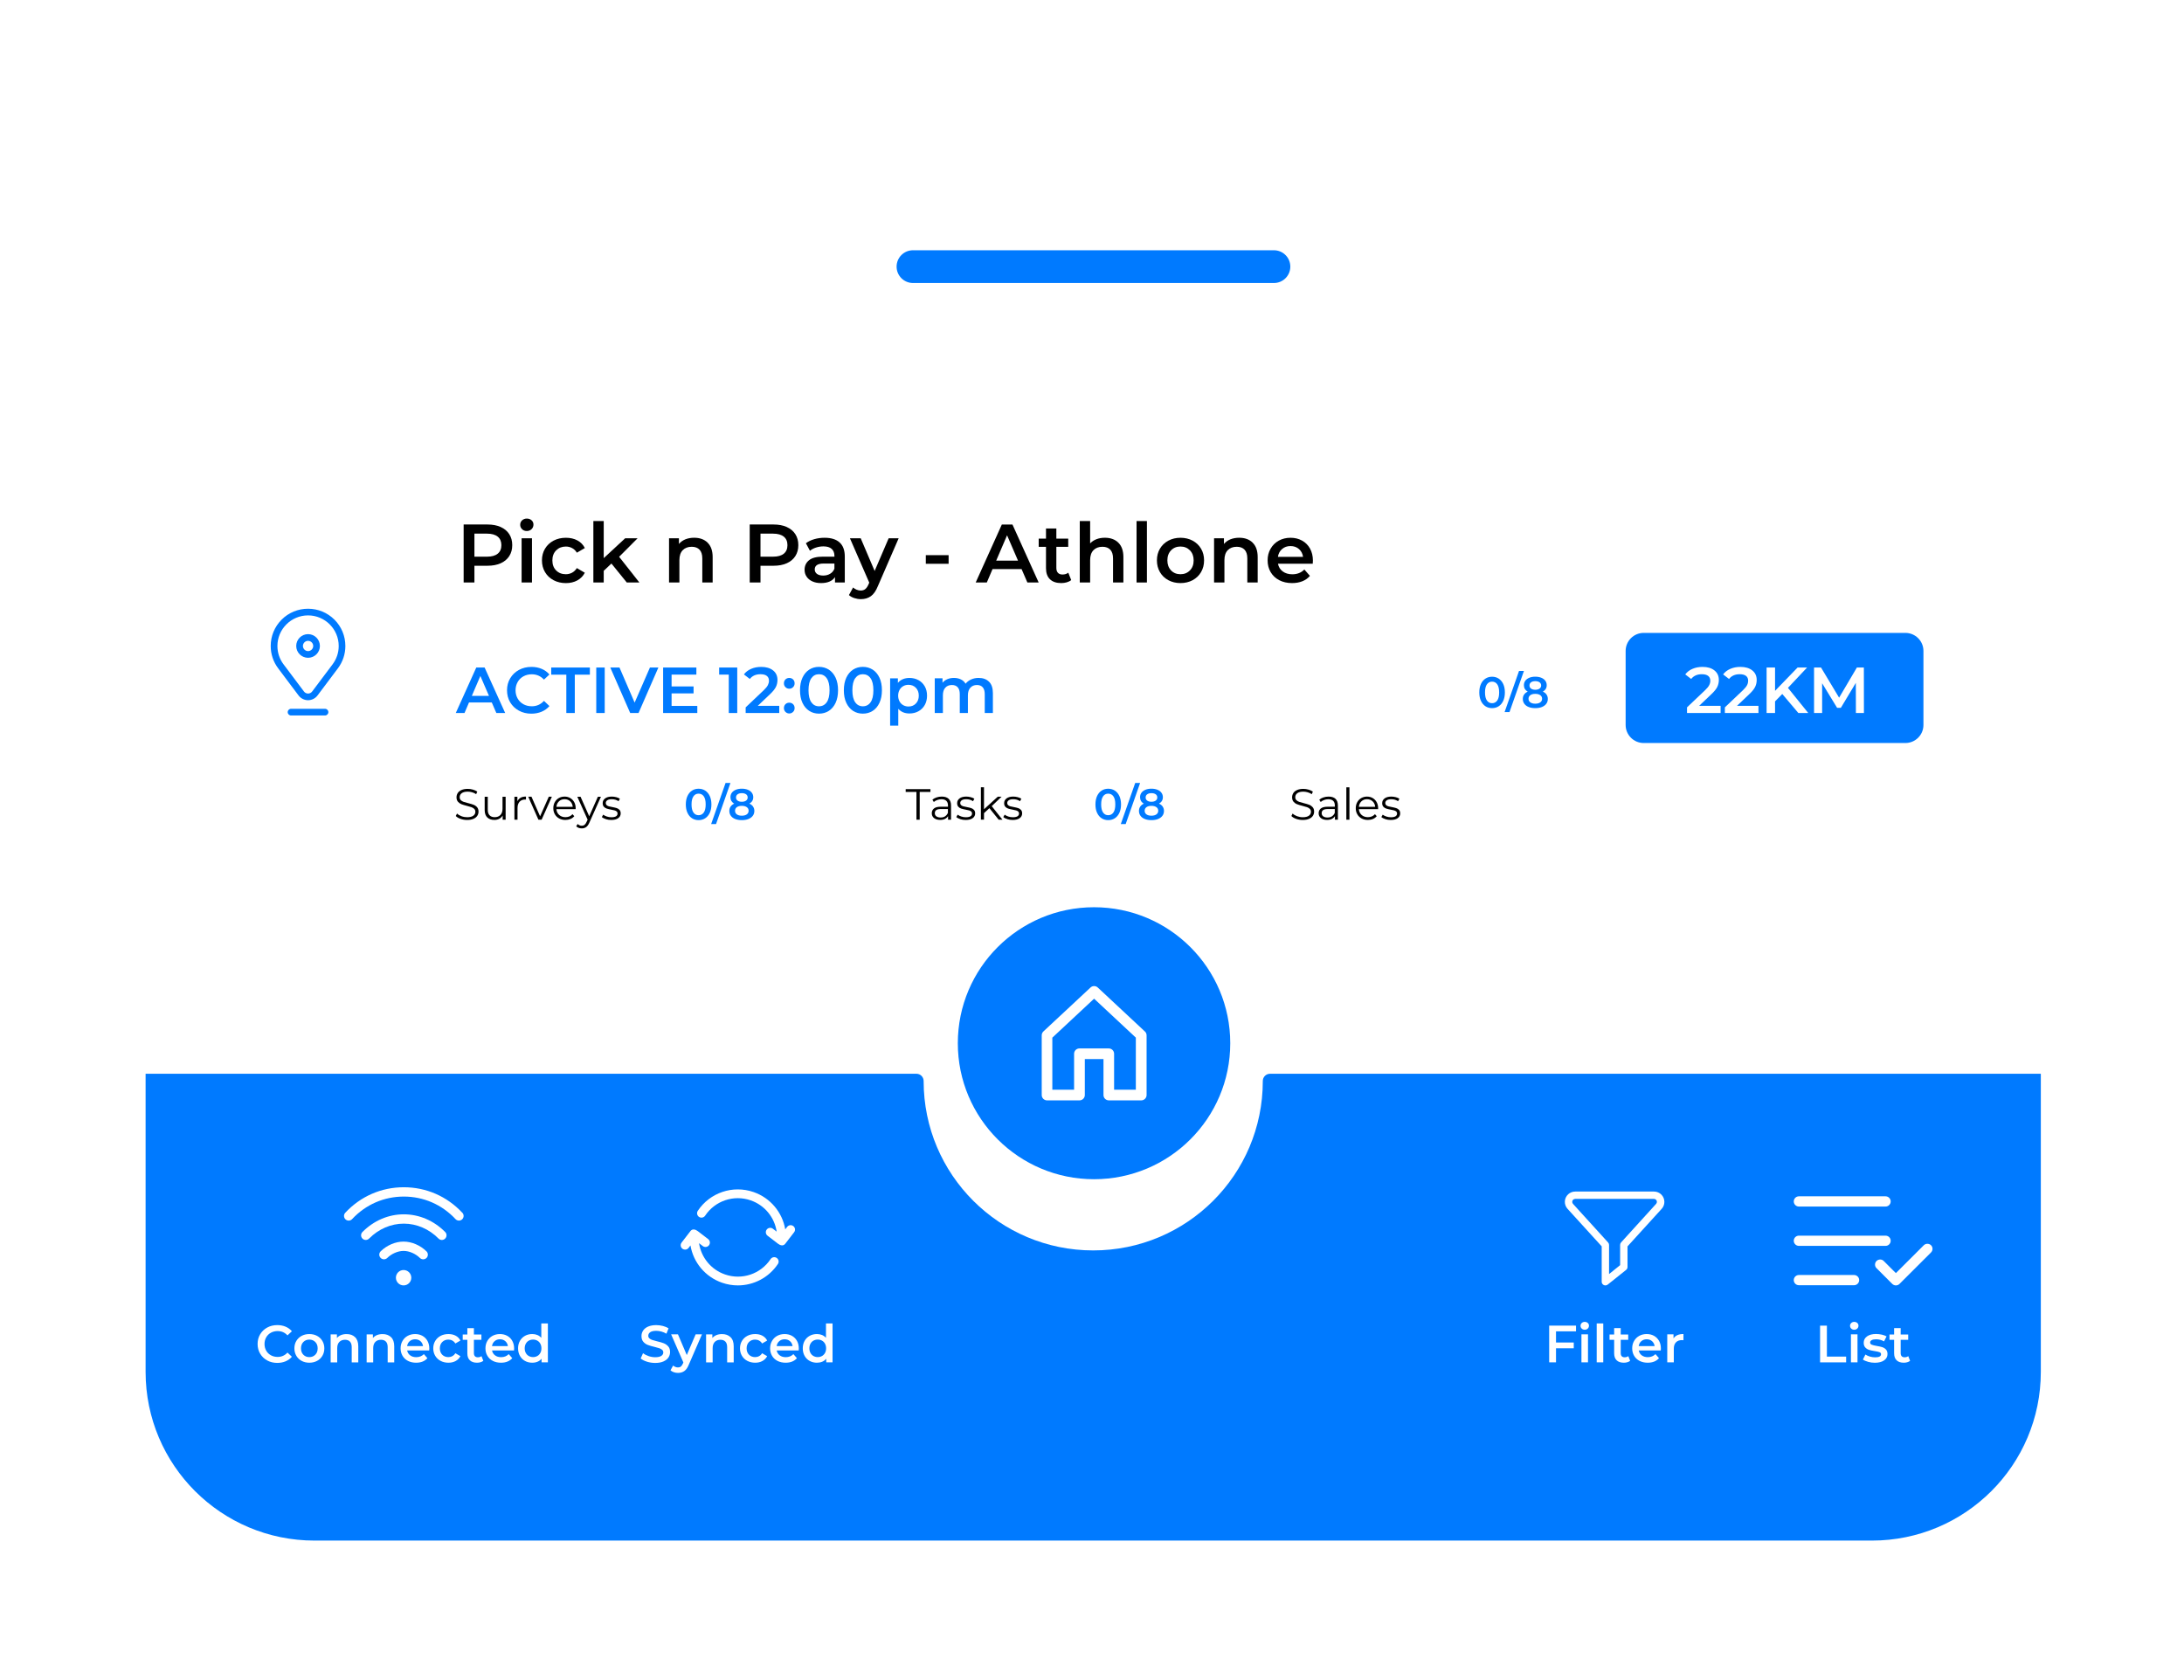 <svg width="195" height="150" viewBox="0 0 195 150" fill="none" xmlns="http://www.w3.org/2000/svg">
<g filter="url(#filter0_d_136_678)">
<path d="M167.695 9H27.305C19.404 9 13 13.759 13 19.631V123.369C13 129.241 19.404 134 27.305 134H167.695C175.596 134 182 129.241 182 123.369V19.631C182 13.759 175.596 9 167.695 9Z" fill="white"/>
</g>
<path d="M146.759 56.506H170.123C171.013 56.506 171.736 57.228 171.736 58.116V64.728C171.736 65.617 171.013 66.338 170.123 66.338H146.759C145.869 66.338 145.146 65.617 145.146 64.728V58.116C145.146 57.228 145.869 56.506 146.759 56.506Z" fill="#007AFF"/>
<path d="M113.743 25.268H81.518C80.711 25.268 80.053 24.614 80.053 23.806C80.053 22.997 80.709 22.343 81.518 22.343H113.743C114.55 22.343 115.207 22.997 115.207 23.806C115.207 24.614 114.552 25.268 113.743 25.268Z" fill="#007AFF"/>
<path d="M44.703 47.052C45.036 47.2 45.29 47.413 45.469 47.689C45.647 47.965 45.736 48.293 45.736 48.671C45.736 49.049 45.647 49.373 45.469 49.651C45.29 49.929 45.036 50.142 44.703 50.29C44.37 50.438 43.978 50.511 43.529 50.511H42.359V52.004H41.397V46.828H43.529C43.978 46.828 44.37 46.902 44.703 47.05V47.052ZM44.439 49.434C44.657 49.256 44.766 49.004 44.766 48.673C44.766 48.343 44.657 48.089 44.439 47.913C44.222 47.737 43.904 47.645 43.484 47.645H42.359V49.701H43.484C43.904 49.701 44.222 49.612 44.439 49.434Z" fill="black"/>
<path d="M46.616 47.248C46.503 47.142 46.446 47.011 46.446 46.853C46.446 46.694 46.503 46.564 46.616 46.457C46.729 46.351 46.871 46.299 47.038 46.299C47.206 46.299 47.347 46.349 47.461 46.451C47.574 46.553 47.63 46.679 47.63 46.831C47.63 46.994 47.576 47.131 47.463 47.242C47.349 47.352 47.21 47.409 47.036 47.409C46.862 47.409 46.727 47.357 46.614 47.25L46.616 47.248ZM46.572 48.059H47.498V52.007H46.572V48.059Z" fill="black"/>
<path d="M49.424 51.8C49.097 51.628 48.843 51.387 48.662 51.079C48.479 50.77 48.388 50.422 48.388 50.031C48.388 49.64 48.479 49.295 48.662 48.988C48.845 48.682 49.097 48.443 49.422 48.271C49.746 48.1 50.114 48.013 50.529 48.013C50.919 48.013 51.261 48.091 51.554 48.25C51.848 48.408 52.068 48.634 52.218 48.93L51.507 49.345C51.394 49.162 51.252 49.025 51.08 48.934C50.908 48.843 50.723 48.797 50.521 48.797C50.175 48.797 49.89 48.91 49.661 49.134C49.435 49.358 49.319 49.658 49.319 50.033C49.319 50.409 49.432 50.707 49.657 50.931C49.881 51.155 50.168 51.268 50.519 51.268C50.721 51.268 50.908 51.222 51.078 51.131C51.248 51.039 51.389 50.903 51.505 50.72L52.216 51.135C52.064 51.431 51.84 51.659 51.546 51.82C51.252 51.98 50.913 52.061 50.527 52.061C50.118 52.061 49.75 51.974 49.424 51.802V51.8Z" fill="black"/>
<path d="M54.592 50.314L53.904 50.963V52.006H52.979V46.52H53.904V49.831L55.821 48.056H56.931L55.279 49.712L57.086 52.004H55.961L54.59 50.312L54.592 50.314Z" fill="black"/>
<path d="M63.177 48.45C63.477 48.741 63.63 49.171 63.63 49.742V52.004H62.705V49.86C62.705 49.514 62.624 49.256 62.461 49.08C62.298 48.906 62.065 48.817 61.765 48.817C61.423 48.817 61.155 48.919 60.957 49.123C60.759 49.327 60.661 49.623 60.661 50.008V52.004H59.736V48.056H60.618V48.567C60.77 48.384 60.964 48.248 61.194 48.152C61.427 48.059 61.688 48.011 61.98 48.011C62.478 48.011 62.879 48.156 63.179 48.447L63.177 48.45Z" fill="black"/>
<path d="M70.245 47.052C70.578 47.2 70.833 47.413 71.011 47.689C71.19 47.965 71.279 48.293 71.279 48.671C71.279 49.049 71.19 49.373 71.011 49.651C70.833 49.929 70.578 50.142 70.245 50.29C69.912 50.438 69.52 50.511 69.072 50.511H67.901V52.004H66.939V46.828H69.072C69.52 46.828 69.912 46.902 70.245 47.05V47.052ZM69.982 49.434C70.2 49.256 70.308 49.004 70.308 48.673C70.308 48.343 70.2 48.089 69.982 47.913C69.764 47.737 69.447 47.645 69.026 47.645H67.901V49.701H69.026C69.447 49.701 69.764 49.612 69.982 49.434Z" fill="black"/>
<path d="M74.965 48.432C75.274 48.71 75.428 49.132 75.428 49.692V52.006H74.553V51.526C74.44 51.698 74.279 51.83 74.068 51.922C73.859 52.013 73.604 52.059 73.308 52.059C73.012 52.059 72.753 52.009 72.531 51.907C72.309 51.806 72.138 51.665 72.018 51.485C71.896 51.305 71.837 51.102 71.837 50.874C71.837 50.52 71.97 50.236 72.233 50.02C72.497 49.805 72.912 49.699 73.48 49.699H74.503V49.64C74.503 49.364 74.421 49.151 74.255 49.004C74.09 48.856 73.844 48.782 73.517 48.782C73.295 48.782 73.078 48.817 72.862 48.886C72.647 48.956 72.466 49.051 72.318 49.175L71.955 48.502C72.161 48.343 72.412 48.224 72.703 48.139C72.995 48.054 73.304 48.013 73.628 48.013C74.212 48.013 74.656 48.152 74.965 48.43V48.432ZM74.12 51.226C74.301 51.12 74.427 50.968 74.501 50.772V50.314H73.546C73.012 50.314 72.745 50.49 72.745 50.84C72.745 51.007 72.812 51.139 72.945 51.239C73.078 51.337 73.263 51.387 73.5 51.387C73.737 51.387 73.937 51.335 74.118 51.229L74.12 51.226Z" fill="black"/>
<path d="M80.237 48.059L78.385 52.324C78.213 52.752 78.002 53.054 77.756 53.23C77.508 53.406 77.21 53.493 76.859 53.493C76.661 53.493 76.467 53.46 76.274 53.397C76.08 53.334 75.923 53.245 75.799 53.13L76.169 52.45C76.258 52.535 76.363 52.6 76.485 52.65C76.607 52.7 76.728 52.724 76.85 52.724C77.014 52.724 77.149 52.682 77.253 52.597C77.36 52.513 77.458 52.374 77.545 52.176L77.612 52.02L75.886 48.056H76.848L78.093 50.977L79.345 48.056H80.233L80.237 48.059Z" fill="black"/>
<path d="M82.661 49.566H84.698V50.336H82.661V49.566Z" fill="black"/>
<path d="M91.212 50.809H88.62L88.108 52.006H87.116L89.449 46.831H90.398L92.738 52.006H91.73L91.212 50.809ZM90.894 50.055L89.917 47.793L88.946 50.055H90.894Z" fill="black"/>
<path d="M95.642 51.791C95.534 51.88 95.401 51.946 95.246 51.991C95.09 52.035 94.926 52.059 94.754 52.059C94.319 52.059 93.984 51.946 93.747 51.718C93.51 51.489 93.392 51.161 93.392 50.727V48.825H92.741V48.087H93.392V47.185H94.317V48.087H95.377V48.825H94.317V50.703C94.317 50.896 94.365 51.042 94.458 51.142C94.552 51.244 94.687 51.294 94.865 51.294C95.072 51.294 95.246 51.239 95.383 51.131L95.642 51.789V51.791Z" fill="black"/>
<path d="M99.85 48.45C100.15 48.741 100.303 49.171 100.303 49.742V52.004H99.378V49.86C99.378 49.514 99.297 49.256 99.134 49.08C98.971 48.906 98.738 48.817 98.438 48.817C98.096 48.817 97.828 48.919 97.63 49.123C97.432 49.328 97.334 49.623 97.334 50.008V52.004H96.409V46.518H97.334V48.515C97.486 48.352 97.676 48.228 97.9 48.141C98.124 48.054 98.374 48.011 98.651 48.011C99.149 48.011 99.55 48.156 99.85 48.447V48.45Z" fill="black"/>
<path d="M101.478 46.52H102.403V52.006H101.478V46.52Z" fill="black"/>
<path d="M104.317 51.8C103.995 51.628 103.744 51.387 103.566 51.079C103.385 50.77 103.296 50.422 103.296 50.031C103.296 49.64 103.385 49.295 103.566 48.988C103.746 48.682 103.997 48.443 104.317 48.271C104.637 48.1 104.998 48.013 105.398 48.013C105.799 48.013 106.167 48.1 106.487 48.271C106.806 48.445 107.059 48.684 107.237 48.988C107.418 49.295 107.507 49.642 107.507 50.031C107.507 50.42 107.418 50.77 107.237 51.079C107.057 51.387 106.806 51.626 106.487 51.8C106.164 51.972 105.803 52.059 105.398 52.059C104.994 52.059 104.639 51.972 104.317 51.8ZM106.243 50.926C106.465 50.701 106.576 50.401 106.576 50.031C106.576 49.662 106.465 49.364 106.243 49.136C106.021 48.91 105.74 48.795 105.398 48.795C105.057 48.795 104.778 48.908 104.558 49.136C104.338 49.364 104.23 49.662 104.23 50.031C104.23 50.401 104.341 50.698 104.558 50.926C104.776 51.155 105.059 51.268 105.398 51.268C105.738 51.268 106.021 51.155 106.243 50.926Z" fill="black"/>
<path d="M111.84 48.45C112.141 48.741 112.293 49.171 112.293 49.742V52.004H111.368V49.86C111.368 49.514 111.288 49.256 111.124 49.08C110.961 48.906 110.728 48.817 110.428 48.817C110.086 48.817 109.818 48.919 109.62 49.123C109.422 49.327 109.324 49.623 109.324 50.008V52.004H108.399V48.056H109.281V48.567C109.433 48.384 109.627 48.248 109.858 48.152C110.091 48.059 110.352 48.011 110.643 48.011C111.142 48.011 111.542 48.156 111.843 48.447L111.84 48.45Z" fill="black"/>
<path d="M117.209 50.329H114.105C114.16 50.62 114.301 50.85 114.532 51.02C114.761 51.189 115.046 51.274 115.387 51.274C115.823 51.274 116.18 51.131 116.46 50.846L116.957 51.415C116.778 51.628 116.554 51.787 116.282 51.896C116.01 52.004 115.705 52.059 115.363 52.059C114.928 52.059 114.545 51.972 114.216 51.8C113.888 51.628 113.631 51.387 113.45 51.079C113.27 50.77 113.18 50.422 113.18 50.031C113.18 49.64 113.267 49.301 113.444 48.993C113.62 48.684 113.862 48.445 114.173 48.271C114.484 48.1 114.835 48.013 115.224 48.013C115.614 48.013 115.953 48.097 116.258 48.267C116.563 48.437 116.798 48.675 116.97 48.984C117.139 49.293 117.224 49.649 117.224 50.053C117.224 50.116 117.22 50.207 117.209 50.327V50.329ZM114.473 49.017C114.269 49.193 114.145 49.425 114.099 49.716H116.343C116.304 49.429 116.182 49.199 115.979 49.021C115.777 48.843 115.524 48.754 115.224 48.754C114.924 48.754 114.678 48.841 114.473 49.017Z" fill="black"/>
<path d="M43.907 62.718H41.874L41.474 63.659H40.694L42.525 59.598H43.269L45.106 63.659H44.316L43.909 62.718H43.907ZM43.657 62.127L42.89 60.352L42.129 62.127H43.657Z" fill="#007AFF"/>
<path d="M46.33 63.448C45.999 63.268 45.74 63.02 45.55 62.703C45.363 62.386 45.27 62.027 45.27 61.63C45.27 61.232 45.363 60.874 45.555 60.556C45.744 60.239 46.005 59.991 46.336 59.811C46.667 59.631 47.039 59.542 47.448 59.542C47.781 59.542 48.086 59.6 48.36 59.715C48.635 59.831 48.867 60 49.057 60.22L48.569 60.678C48.275 60.361 47.912 60.202 47.483 60.202C47.205 60.202 46.954 60.263 46.734 60.385C46.515 60.506 46.341 60.676 46.219 60.893C46.097 61.11 46.032 61.356 46.032 61.63C46.032 61.904 46.095 62.149 46.219 62.366C46.343 62.584 46.515 62.753 46.734 62.875C46.954 62.996 47.205 63.057 47.483 63.057C47.914 63.057 48.275 62.897 48.569 62.575L49.057 63.04C48.867 63.259 48.632 63.429 48.356 63.544C48.08 63.659 47.775 63.718 47.442 63.718C47.031 63.718 46.66 63.629 46.33 63.448Z" fill="#007AFF"/>
<path d="M50.563 60.236H49.216V59.598H52.668V60.236H51.321V63.659H50.565V60.236H50.563Z" fill="#007AFF"/>
<path d="M53.238 59.598H53.993V63.659H53.238V59.598Z" fill="#007AFF"/>
<path d="M58.784 59.598L57.013 63.659H56.268L54.49 59.598H55.311L56.664 62.731L58.029 59.598H58.784Z" fill="#007AFF"/>
<path d="M62.259 63.026V63.659H59.208V59.598H62.176V60.23H59.963V61.286H61.926V61.907H59.963V63.026H62.259Z" fill="#007AFF"/>
<path d="M65.825 59.598V63.659H65.07V60.23H64.21V59.598H65.825Z" fill="#007AFF"/>
<path d="M69.576 63.02V63.659H66.577V63.155L68.192 61.623C68.375 61.449 68.497 61.297 68.562 61.167C68.625 61.037 68.658 60.908 68.658 60.78C68.658 60.591 68.595 60.446 68.466 60.346C68.338 60.246 68.151 60.196 67.903 60.196C67.487 60.196 67.169 60.337 66.949 60.619L66.42 60.213C66.579 60 66.793 59.835 67.062 59.718C67.332 59.6 67.633 59.542 67.966 59.542C68.407 59.542 68.76 59.646 69.023 59.855C69.287 60.063 69.417 60.348 69.417 60.706C69.417 60.926 69.372 61.134 69.278 61.328C69.184 61.521 69.006 61.741 68.743 61.988L67.657 63.02H69.574H69.576Z" fill="#007AFF"/>
<path d="M70.133 61.353C70.039 61.262 69.993 61.147 69.993 61.008C69.993 60.869 70.039 60.749 70.13 60.66C70.222 60.571 70.335 60.528 70.47 60.528C70.605 60.528 70.718 60.571 70.81 60.66C70.901 60.749 70.947 60.865 70.947 61.008C70.947 61.151 70.901 61.262 70.807 61.353C70.714 61.445 70.603 61.49 70.47 61.49C70.337 61.49 70.226 61.445 70.133 61.353ZM70.133 63.563C70.039 63.472 69.993 63.357 69.993 63.218C69.993 63.079 70.039 62.959 70.13 62.87C70.222 62.781 70.335 62.738 70.47 62.738C70.605 62.738 70.718 62.781 70.81 62.87C70.901 62.959 70.947 63.074 70.947 63.218C70.947 63.361 70.901 63.472 70.807 63.563C70.714 63.654 70.603 63.7 70.47 63.7C70.337 63.7 70.226 63.654 70.133 63.563Z" fill="#007AFF"/>
<path d="M72.254 63.47C71.999 63.305 71.797 63.066 71.649 62.751C71.501 62.436 71.429 62.062 71.429 61.627C71.429 61.193 71.503 60.819 71.649 60.504C71.797 60.189 71.997 59.95 72.254 59.785C72.508 59.62 72.8 59.539 73.124 59.539C73.449 59.539 73.743 59.622 73.999 59.785C74.256 59.95 74.459 60.189 74.607 60.504C74.754 60.819 74.826 61.193 74.826 61.627C74.826 62.062 74.752 62.436 74.607 62.751C74.459 63.066 74.256 63.305 73.999 63.47C73.743 63.635 73.451 63.715 73.124 63.715C72.798 63.715 72.508 63.633 72.254 63.47ZM73.814 62.701C73.982 62.462 74.067 62.103 74.067 61.627C74.067 61.151 73.982 60.793 73.814 60.554C73.645 60.315 73.416 60.196 73.124 60.196C72.833 60.196 72.611 60.315 72.441 60.554C72.273 60.793 72.189 61.151 72.189 61.627C72.189 62.103 72.273 62.462 72.441 62.701C72.611 62.94 72.837 63.059 73.124 63.059C73.412 63.059 73.645 62.94 73.814 62.701Z" fill="#007AFF"/>
<path d="M76.168 63.47C75.914 63.305 75.711 63.066 75.563 62.751C75.415 62.436 75.344 62.062 75.344 61.627C75.344 61.193 75.418 60.819 75.563 60.504C75.711 60.189 75.912 59.95 76.168 59.785C76.425 59.62 76.715 59.539 77.041 59.539C77.368 59.539 77.657 59.622 77.916 59.785C78.173 59.95 78.375 60.189 78.523 60.504C78.671 60.819 78.743 61.193 78.743 61.627C78.743 62.062 78.669 62.436 78.523 62.751C78.377 63.066 78.173 63.305 77.916 63.47C77.657 63.635 77.368 63.715 77.041 63.715C76.715 63.715 76.425 63.633 76.168 63.47ZM77.729 62.701C77.899 62.462 77.981 62.103 77.981 61.627C77.981 61.151 77.897 60.793 77.729 60.554C77.561 60.315 77.331 60.196 77.041 60.196C76.752 60.196 76.528 60.315 76.358 60.554C76.188 60.793 76.105 61.151 76.105 61.627C76.105 62.103 76.19 62.462 76.358 62.701C76.525 62.94 76.754 63.059 77.041 63.059C77.328 63.059 77.561 62.94 77.729 62.701Z" fill="#007AFF"/>
<path d="M82.007 60.723C82.245 60.854 82.432 61.041 82.569 61.28C82.704 61.519 82.771 61.797 82.771 62.11C82.771 62.422 82.704 62.701 82.569 62.942C82.434 63.183 82.247 63.37 82.007 63.502C81.77 63.635 81.498 63.7 81.198 63.7C80.78 63.7 80.449 63.561 80.203 63.283V64.787H79.476V60.563H80.168V60.969C80.288 60.821 80.436 60.712 80.612 60.639C80.789 60.565 80.985 60.528 81.198 60.528C81.5 60.528 81.77 60.593 82.007 60.726V60.723ZM81.775 62.812C81.947 62.633 82.034 62.399 82.034 62.11C82.034 61.821 81.947 61.586 81.775 61.408C81.603 61.23 81.383 61.141 81.115 61.141C80.941 61.141 80.784 61.18 80.645 61.26C80.506 61.34 80.395 61.453 80.314 61.599C80.234 61.747 80.192 61.916 80.192 62.11C80.192 62.303 80.234 62.472 80.314 62.62C80.395 62.768 80.506 62.881 80.645 62.959C80.784 63.037 80.941 63.079 81.115 63.079C81.383 63.079 81.603 62.99 81.775 62.812Z" fill="#007AFF"/>
<path d="M88.307 60.865C88.536 61.091 88.651 61.43 88.651 61.884V63.659H87.924V61.977C87.924 61.706 87.863 61.504 87.744 61.365C87.624 61.228 87.452 61.158 87.228 61.158C86.984 61.158 86.788 61.239 86.64 61.399C86.492 61.56 86.42 61.788 86.42 62.086V63.659H85.694V61.977C85.694 61.706 85.635 61.504 85.513 61.365C85.393 61.228 85.221 61.158 84.995 61.158C84.747 61.158 84.551 61.236 84.405 61.395C84.259 61.554 84.187 61.784 84.187 62.086V63.659H83.46V60.561H84.153V60.956C84.268 60.817 84.414 60.711 84.588 60.637C84.762 60.563 84.956 60.526 85.169 60.526C85.402 60.526 85.606 60.569 85.787 60.656C85.968 60.743 86.109 60.871 86.214 61.043C86.342 60.88 86.505 60.754 86.708 60.663C86.91 60.572 87.132 60.526 87.376 60.526C87.768 60.526 88.077 60.639 88.305 60.865H88.307Z" fill="#007AFF"/>
<path d="M153.625 63.02V63.659H150.626V63.155L152.24 61.623C152.423 61.449 152.545 61.297 152.61 61.167C152.676 61.037 152.706 60.908 152.706 60.78C152.706 60.591 152.643 60.446 152.515 60.346C152.386 60.246 152.199 60.196 151.951 60.196C151.535 60.196 151.22 60.337 150.998 60.619L150.469 60.213C150.628 60 150.841 59.835 151.111 59.718C151.381 59.6 151.681 59.542 152.014 59.542C152.456 59.542 152.809 59.646 153.072 59.855C153.335 60.063 153.468 60.348 153.468 60.706C153.468 60.926 153.422 61.134 153.329 61.328C153.235 61.521 153.057 61.74 152.793 61.988L151.707 63.02H153.625Z" fill="white"/>
<path d="M157.005 63.02V63.659H154.006V63.155L155.621 61.623C155.803 61.449 155.925 61.297 155.991 61.167C156.056 61.037 156.086 60.908 156.086 60.78C156.086 60.591 156.023 60.446 155.895 60.346C155.766 60.246 155.579 60.196 155.331 60.196C154.915 60.196 154.6 60.337 154.378 60.619L153.849 60.213C154.008 60 154.221 59.835 154.491 59.718C154.761 59.6 155.061 59.542 155.394 59.542C155.836 59.542 156.189 59.646 156.452 59.855C156.715 60.063 156.848 60.348 156.848 60.706C156.848 60.926 156.802 61.134 156.709 61.328C156.615 61.521 156.437 61.74 156.173 61.988L155.087 63.02H157.005Z" fill="white"/>
<path d="M159.131 61.96L158.487 62.62V63.659H157.732V59.598H158.487V61.679L160.498 59.598H161.347L159.638 61.414L161.451 63.659H160.568L159.131 61.96Z" fill="white"/>
<path d="M165.706 63.659L165.7 60.967L164.363 63.194H164.026L162.69 61.002V63.659H161.969V59.598H162.592L164.206 62.29L165.793 59.598H166.416L166.422 63.659H165.708H165.706Z" fill="white"/>
<path d="M41.125 73.111C40.938 73.046 40.794 72.961 40.694 72.855L40.807 72.633C40.906 72.731 41.038 72.811 41.201 72.872C41.365 72.933 41.534 72.963 41.709 72.963C41.952 72.963 42.137 72.918 42.259 72.828C42.381 72.739 42.442 72.622 42.442 72.479C42.442 72.37 42.409 72.283 42.342 72.218C42.274 72.153 42.194 72.103 42.098 72.068C42.002 72.033 41.867 71.994 41.696 71.953C41.491 71.901 41.325 71.851 41.204 71.803C41.082 71.755 40.977 71.681 40.89 71.583C40.803 71.483 40.76 71.351 40.76 71.181C40.76 71.044 40.797 70.918 40.868 70.805C40.94 70.692 41.053 70.601 41.204 70.534C41.354 70.466 41.543 70.432 41.765 70.432C41.922 70.432 42.074 70.454 42.224 70.497C42.374 70.54 42.503 70.599 42.614 70.675L42.516 70.906C42.401 70.829 42.279 70.773 42.148 70.736C42.018 70.699 41.891 70.68 41.765 70.68C41.526 70.68 41.345 70.725 41.223 70.819C41.101 70.912 41.043 71.029 41.043 71.175C41.043 71.284 41.075 71.373 41.143 71.438C41.208 71.505 41.293 71.555 41.393 71.59C41.493 71.625 41.628 71.664 41.798 71.705C41.998 71.755 42.161 71.803 42.283 71.851C42.407 71.898 42.512 71.972 42.596 72.068C42.681 72.166 42.725 72.298 42.725 72.463C42.725 72.6 42.688 72.726 42.614 72.839C42.54 72.952 42.425 73.041 42.272 73.109C42.118 73.176 41.931 73.209 41.706 73.209C41.504 73.209 41.308 73.176 41.123 73.111H41.125Z" fill="black"/>
<path d="M45.146 71.133V73.185H44.881V72.811C44.807 72.935 44.707 73.032 44.58 73.102C44.452 73.172 44.306 73.206 44.143 73.206C43.875 73.206 43.664 73.132 43.507 72.983C43.353 72.833 43.275 72.613 43.275 72.326V71.138H43.551V72.3C43.551 72.515 43.603 72.68 43.712 72.791C43.819 72.902 43.971 72.959 44.169 72.959C44.385 72.959 44.556 72.893 44.681 72.761C44.805 72.63 44.868 72.448 44.868 72.213V71.138H45.144L45.146 71.133Z" fill="black"/>
<path d="M46.483 71.223C46.612 71.153 46.771 71.118 46.962 71.118V71.388L46.897 71.384C46.681 71.384 46.512 71.449 46.39 71.581C46.268 71.714 46.207 71.901 46.207 72.14V73.185H45.931V71.134H46.196V71.536C46.261 71.399 46.357 71.294 46.488 71.223H46.483Z" fill="black"/>
<path d="M49.273 71.133L48.359 73.185H48.074L47.164 71.133H47.453L48.222 72.88L48.999 71.133H49.273Z" fill="black"/>
<path d="M51.398 72.244H49.681C49.696 72.457 49.779 72.629 49.927 72.761C50.075 72.892 50.262 72.959 50.489 72.959C50.617 72.959 50.732 72.935 50.841 72.892C50.948 72.846 51.039 72.779 51.117 72.692L51.274 72.872C51.183 72.981 51.07 73.066 50.932 73.122C50.795 73.178 50.645 73.207 50.482 73.207C50.271 73.207 50.084 73.161 49.92 73.072C49.757 72.983 49.631 72.859 49.54 72.7C49.448 72.542 49.403 72.364 49.403 72.162C49.403 71.96 49.446 71.781 49.533 71.623C49.62 71.464 49.74 71.34 49.892 71.253C50.044 71.166 50.217 71.121 50.406 71.121C50.595 71.121 50.767 71.164 50.917 71.253C51.067 71.342 51.187 71.464 51.272 71.623C51.357 71.779 51.4 71.96 51.4 72.162L51.396 72.246L51.398 72.244ZM49.91 71.544C49.775 71.671 49.699 71.836 49.681 72.038H51.137C51.12 71.836 51.044 71.671 50.909 71.544C50.774 71.418 50.608 71.356 50.406 71.356C50.203 71.356 50.042 71.418 49.907 71.544H49.91Z" fill="black"/>
<path d="M53.657 71.133L52.63 73.43C52.547 73.624 52.449 73.758 52.341 73.839C52.232 73.919 52.099 73.96 51.947 73.96C51.849 73.96 51.755 73.945 51.67 73.915C51.585 73.884 51.509 73.836 51.448 73.773L51.577 73.567C51.681 73.671 51.805 73.723 51.951 73.723C52.045 73.723 52.125 73.697 52.19 73.645C52.256 73.593 52.319 73.504 52.375 73.38L52.465 73.182L51.546 71.136H51.836L52.608 72.878L53.381 71.136H53.655L53.657 71.133Z" fill="black"/>
<path d="M54.091 73.133C53.939 73.085 53.819 73.024 53.734 72.953L53.858 72.735C53.946 72.803 54.052 72.857 54.183 72.9C54.313 72.944 54.448 72.966 54.59 72.966C54.777 72.966 54.916 72.935 55.005 72.879C55.095 72.82 55.14 72.737 55.14 72.631C55.14 72.555 55.116 72.496 55.066 72.453C55.016 72.409 54.953 72.377 54.879 72.355C54.805 72.333 54.703 72.311 54.579 72.29C54.411 72.259 54.279 72.227 54.176 72.194C54.074 72.162 53.989 72.107 53.917 72.029C53.845 71.951 53.811 71.842 53.811 71.705C53.811 71.534 53.882 71.392 54.026 71.284C54.17 71.175 54.368 71.121 54.622 71.121C54.755 71.121 54.888 71.138 55.021 71.173C55.153 71.208 55.262 71.253 55.349 71.312L55.227 71.534C55.058 71.416 54.857 71.358 54.622 71.358C54.446 71.358 54.311 71.388 54.222 71.451C54.133 71.514 54.087 71.594 54.087 71.697C54.087 71.775 54.113 71.838 54.163 71.883C54.213 71.929 54.276 71.964 54.352 71.988C54.429 72.01 54.533 72.033 54.666 72.055C54.829 72.085 54.962 72.118 55.06 72.148C55.158 72.179 55.243 72.233 55.315 72.309C55.384 72.385 55.419 72.49 55.419 72.622C55.419 72.803 55.345 72.944 55.195 73.05C55.045 73.157 54.838 73.209 54.572 73.209C54.405 73.209 54.246 73.185 54.093 73.137L54.091 73.133Z" fill="black"/>
<path d="M61.789 73.059C61.617 72.948 61.482 72.787 61.382 72.574C61.282 72.362 61.234 72.112 61.234 71.82C61.234 71.529 61.284 71.277 61.382 71.067C61.48 70.856 61.617 70.693 61.789 70.584C61.961 70.473 62.157 70.419 62.374 70.419C62.592 70.419 62.79 70.473 62.962 70.584C63.134 70.695 63.271 70.856 63.371 71.067C63.469 71.279 63.519 71.529 63.519 71.82C63.519 72.112 63.469 72.364 63.371 72.574C63.271 72.785 63.136 72.948 62.962 73.059C62.788 73.17 62.592 73.224 62.374 73.224C62.157 73.224 61.961 73.17 61.789 73.059ZM62.838 72.542C62.951 72.381 63.007 72.14 63.007 71.82C63.007 71.501 62.951 71.26 62.838 71.099C62.724 70.938 62.57 70.858 62.374 70.858C62.178 70.858 62.028 70.938 61.915 71.099C61.802 71.26 61.745 71.501 61.745 71.82C61.745 72.14 61.802 72.381 61.915 72.542C62.028 72.703 62.18 72.783 62.374 72.783C62.568 72.783 62.724 72.703 62.838 72.542Z" fill="#007AFF"/>
<path d="M64.783 69.902H65.22L63.932 73.574H63.495L64.783 69.902Z" fill="#007AFF"/>
<path d="M67.237 72.013C67.314 72.124 67.353 72.252 67.353 72.4C67.353 72.567 67.307 72.713 67.213 72.837C67.122 72.961 66.989 73.056 66.822 73.124C66.654 73.191 66.456 73.224 66.232 73.224C66.008 73.224 65.812 73.191 65.644 73.124C65.477 73.058 65.346 72.963 65.257 72.837C65.165 72.713 65.12 72.567 65.12 72.4C65.12 72.252 65.157 72.122 65.233 72.013C65.309 71.903 65.416 71.816 65.557 71.75C65.448 71.692 65.364 71.611 65.305 71.514C65.246 71.416 65.218 71.303 65.218 71.177C65.218 71.022 65.259 70.89 65.344 70.775C65.429 70.66 65.549 70.573 65.701 70.51C65.853 70.447 66.032 70.416 66.232 70.416C66.432 70.416 66.613 70.447 66.767 70.51C66.922 70.573 67.041 70.66 67.126 70.775C67.211 70.89 67.255 71.022 67.255 71.177C67.255 71.305 67.224 71.416 67.166 71.511C67.107 71.607 67.02 71.687 66.909 71.748C67.052 71.813 67.161 71.9 67.24 72.011L67.237 72.013ZM66.678 72.709C66.787 72.63 66.841 72.522 66.841 72.385C66.841 72.248 66.787 72.144 66.678 72.066C66.569 71.987 66.421 71.948 66.232 71.948C66.043 71.948 65.897 71.987 65.79 72.066C65.683 72.144 65.629 72.25 65.629 72.385C65.629 72.52 65.681 72.63 65.79 72.709C65.899 72.787 66.045 72.826 66.232 72.826C66.419 72.826 66.567 72.787 66.678 72.709ZM65.855 70.916C65.764 70.983 65.716 71.079 65.716 71.201C65.716 71.322 65.762 71.411 65.855 71.479C65.947 71.548 66.073 71.583 66.232 71.583C66.391 71.583 66.521 71.548 66.615 71.479C66.709 71.409 66.756 71.318 66.756 71.201C66.756 71.083 66.709 70.983 66.615 70.916C66.519 70.849 66.393 70.814 66.234 70.814C66.075 70.814 65.949 70.849 65.858 70.916H65.855Z" fill="#007AFF"/>
<path d="M81.824 70.706H80.864V70.456H83.075V70.706H82.116V73.185H81.826V70.706H81.824Z" fill="black"/>
<path d="M84.698 71.318C84.842 71.453 84.914 71.651 84.914 71.913V73.185H84.648V72.865C84.585 72.972 84.494 73.054 84.374 73.115C84.252 73.176 84.109 73.204 83.943 73.204C83.715 73.204 83.532 73.15 83.397 73.041C83.262 72.933 83.195 72.787 83.195 72.609C83.195 72.431 83.258 72.294 83.384 72.187C83.51 72.081 83.71 72.026 83.987 72.026H84.64V71.903C84.64 71.727 84.59 71.592 84.492 71.499C84.394 71.407 84.248 71.359 84.059 71.359C83.928 71.359 83.804 71.381 83.684 71.425C83.565 71.468 83.462 71.527 83.375 71.603L83.251 71.396C83.356 71.307 83.48 71.24 83.626 71.192C83.771 71.144 83.924 71.12 84.087 71.12C84.355 71.12 84.561 71.188 84.703 71.32L84.698 71.318ZM84.385 72.878C84.498 72.806 84.581 72.704 84.635 72.567V72.233H83.991C83.641 72.233 83.465 72.355 83.465 72.6C83.465 72.72 83.51 72.813 83.602 72.883C83.693 72.952 83.819 72.987 83.985 72.987C84.15 72.987 84.274 72.952 84.387 72.88L84.385 72.878Z" fill="black"/>
<path d="M85.74 73.132C85.587 73.085 85.468 73.024 85.383 72.952L85.507 72.735C85.594 72.802 85.7 72.856 85.831 72.9C85.962 72.943 86.097 72.965 86.238 72.965C86.425 72.965 86.564 72.935 86.654 72.878C86.743 72.82 86.789 72.737 86.789 72.63C86.789 72.555 86.765 72.496 86.715 72.452C86.665 72.409 86.602 72.376 86.528 72.355C86.454 72.333 86.351 72.311 86.227 72.289C86.06 72.259 85.927 72.226 85.825 72.194C85.722 72.161 85.637 72.107 85.566 72.029C85.494 71.951 85.459 71.842 85.459 71.705C85.459 71.533 85.531 71.392 85.674 71.283C85.818 71.175 86.016 71.12 86.271 71.12C86.403 71.12 86.536 71.138 86.669 71.173C86.802 71.207 86.91 71.253 86.998 71.312L86.876 71.533C86.706 71.416 86.506 71.357 86.271 71.357C86.094 71.357 85.959 71.388 85.87 71.451C85.781 71.514 85.735 71.594 85.735 71.696C85.735 71.775 85.761 71.838 85.811 71.883C85.862 71.929 85.925 71.963 86.001 71.987C86.077 72.009 86.181 72.033 86.314 72.055C86.477 72.085 86.61 72.118 86.708 72.148C86.806 72.179 86.891 72.233 86.963 72.309C87.032 72.385 87.067 72.489 87.067 72.622C87.067 72.802 86.993 72.943 86.843 73.05C86.693 73.156 86.486 73.209 86.221 73.209C86.053 73.209 85.894 73.185 85.742 73.137L85.74 73.132Z" fill="black"/>
<path d="M88.34 72.155L87.857 72.598V73.182H87.58V70.29H87.857V72.252L89.082 71.133H89.426L88.546 71.972L89.506 73.185H89.167L88.34 72.155Z" fill="black"/>
<path d="M89.936 73.132C89.783 73.085 89.663 73.024 89.579 72.952L89.703 72.735C89.79 72.802 89.896 72.856 90.027 72.9C90.157 72.943 90.293 72.965 90.434 72.965C90.621 72.965 90.76 72.935 90.85 72.878C90.939 72.82 90.985 72.737 90.985 72.63C90.985 72.555 90.961 72.496 90.911 72.452C90.861 72.409 90.797 72.376 90.723 72.355C90.649 72.333 90.547 72.311 90.423 72.289C90.255 72.259 90.123 72.226 90.02 72.194C89.918 72.161 89.833 72.107 89.761 72.029C89.69 71.951 89.655 71.842 89.655 71.705C89.655 71.533 89.727 71.392 89.87 71.283C90.014 71.175 90.212 71.12 90.467 71.12C90.599 71.12 90.732 71.138 90.865 71.173C90.998 71.207 91.106 71.253 91.194 71.312L91.072 71.533C90.902 71.416 90.702 71.357 90.467 71.357C90.29 71.357 90.155 71.388 90.066 71.451C89.977 71.514 89.931 71.594 89.931 71.696C89.931 71.775 89.957 71.838 90.007 71.883C90.057 71.929 90.121 71.963 90.197 71.987C90.273 72.009 90.377 72.033 90.51 72.055C90.673 72.085 90.806 72.118 90.904 72.148C91.002 72.179 91.087 72.233 91.159 72.309C91.228 72.385 91.263 72.489 91.263 72.622C91.263 72.802 91.189 72.943 91.039 73.05C90.889 73.156 90.682 73.209 90.416 73.209C90.249 73.209 90.09 73.185 89.938 73.137L89.936 73.132Z" fill="black"/>
<path d="M98.362 73.059C98.19 72.948 98.055 72.788 97.955 72.575C97.855 72.362 97.807 72.112 97.807 71.821C97.807 71.53 97.857 71.278 97.955 71.067C98.053 70.856 98.19 70.693 98.362 70.584C98.534 70.474 98.729 70.419 98.947 70.419C99.165 70.419 99.363 70.474 99.535 70.584C99.707 70.695 99.844 70.856 99.944 71.067C100.042 71.28 100.092 71.53 100.092 71.821C100.092 72.112 100.042 72.364 99.944 72.575C99.844 72.785 99.709 72.948 99.535 73.059C99.361 73.17 99.165 73.224 98.947 73.224C98.729 73.224 98.534 73.17 98.362 73.059ZM99.411 72.542C99.524 72.381 99.58 72.14 99.58 71.821C99.58 71.501 99.524 71.26 99.411 71.099C99.297 70.939 99.143 70.858 98.947 70.858C98.751 70.858 98.601 70.939 98.488 71.099C98.375 71.26 98.318 71.501 98.318 71.821C98.318 72.14 98.375 72.381 98.488 72.542C98.601 72.703 98.753 72.783 98.947 72.783C99.141 72.783 99.297 72.703 99.411 72.542Z" fill="#007AFF"/>
<path d="M101.359 69.902H101.797L100.508 73.574H100.071L101.359 69.902Z" fill="#007AFF"/>
<path d="M103.81 72.013C103.887 72.124 103.926 72.252 103.926 72.4C103.926 72.567 103.88 72.713 103.786 72.837C103.695 72.961 103.562 73.056 103.395 73.124C103.227 73.191 103.029 73.224 102.805 73.224C102.581 73.224 102.385 73.191 102.217 73.124C102.05 73.058 101.919 72.963 101.83 72.837C101.738 72.713 101.693 72.567 101.693 72.4C101.693 72.252 101.73 72.122 101.806 72.013C101.882 71.903 101.989 71.816 102.13 71.75C102.021 71.692 101.937 71.611 101.878 71.514C101.819 71.416 101.791 71.303 101.791 71.177C101.791 71.022 101.832 70.89 101.917 70.775C102.002 70.66 102.122 70.573 102.274 70.51C102.426 70.447 102.605 70.416 102.805 70.416C103.005 70.416 103.186 70.447 103.34 70.51C103.495 70.573 103.615 70.66 103.699 70.775C103.784 70.89 103.828 71.022 103.828 71.177C103.828 71.305 103.797 71.416 103.739 71.511C103.68 71.607 103.593 71.687 103.482 71.748C103.625 71.813 103.734 71.9 103.813 72.011L103.81 72.013ZM103.251 72.709C103.36 72.63 103.414 72.522 103.414 72.385C103.414 72.248 103.36 72.144 103.251 72.066C103.142 71.987 102.994 71.948 102.805 71.948C102.616 71.948 102.47 71.987 102.363 72.066C102.256 72.144 102.202 72.25 102.202 72.385C102.202 72.52 102.254 72.63 102.363 72.709C102.472 72.787 102.618 72.826 102.805 72.826C102.992 72.826 103.14 72.787 103.251 72.709ZM102.428 70.916C102.337 70.983 102.289 71.079 102.289 71.201C102.289 71.322 102.335 71.411 102.428 71.479C102.52 71.548 102.646 71.583 102.805 71.583C102.964 71.583 103.094 71.548 103.188 71.479C103.282 71.409 103.329 71.318 103.329 71.201C103.329 71.083 103.282 70.983 103.188 70.916C103.092 70.849 102.966 70.814 102.807 70.814C102.648 70.814 102.522 70.849 102.431 70.916H102.428Z" fill="#007AFF"/>
<path d="M115.732 73.111C115.545 73.046 115.401 72.962 115.301 72.855L115.414 72.633C115.512 72.731 115.645 72.811 115.808 72.872C115.972 72.933 116.141 72.964 116.315 72.964C116.559 72.964 116.744 72.918 116.866 72.829C116.988 72.74 117.049 72.623 117.049 72.479C117.049 72.371 117.016 72.284 116.949 72.218C116.881 72.153 116.801 72.103 116.705 72.068C116.609 72.034 116.474 71.995 116.302 71.953C116.098 71.901 115.932 71.851 115.811 71.803C115.689 71.756 115.584 71.682 115.497 71.584C115.41 71.484 115.367 71.351 115.367 71.182C115.367 71.045 115.404 70.919 115.475 70.806C115.547 70.693 115.66 70.602 115.811 70.534C115.961 70.467 116.15 70.432 116.372 70.432C116.529 70.432 116.681 70.454 116.831 70.498C116.981 70.541 117.11 70.6 117.221 70.676L117.123 70.906C117.008 70.83 116.886 70.773 116.755 70.737C116.625 70.7 116.498 70.68 116.372 70.68C116.133 70.68 115.952 70.726 115.83 70.819C115.708 70.912 115.649 71.03 115.649 71.175C115.649 71.284 115.682 71.373 115.75 71.438C115.815 71.506 115.9 71.556 116 71.59C116.1 71.625 116.235 71.664 116.405 71.706C116.605 71.756 116.768 71.803 116.89 71.851C117.014 71.899 117.119 71.973 117.203 72.068C117.288 72.166 117.332 72.299 117.332 72.464C117.332 72.601 117.295 72.727 117.221 72.84C117.147 72.953 117.032 73.042 116.879 73.109C116.725 73.177 116.537 73.209 116.313 73.209C116.111 73.209 115.915 73.177 115.73 73.111H115.732Z" fill="black"/>
<path d="M119.24 71.319C119.384 71.454 119.455 71.651 119.455 71.914V73.185H119.19V72.866C119.127 72.972 119.035 73.055 118.916 73.116C118.794 73.177 118.65 73.205 118.485 73.205C118.256 73.205 118.073 73.151 117.938 73.042C117.803 72.933 117.736 72.788 117.736 72.61C117.736 72.431 117.799 72.295 117.925 72.188C118.052 72.082 118.252 72.027 118.528 72.027H119.181V71.903C119.181 71.727 119.131 71.593 119.033 71.499C118.935 71.408 118.789 71.36 118.6 71.36C118.469 71.36 118.345 71.382 118.226 71.425C118.106 71.469 118.004 71.528 117.917 71.604L117.793 71.397C117.897 71.308 118.021 71.241 118.167 71.193C118.313 71.145 118.465 71.121 118.628 71.121C118.896 71.121 119.103 71.189 119.244 71.321L119.24 71.319ZM118.926 72.879C119.04 72.807 119.122 72.705 119.177 72.568V72.234H118.533C118.182 72.234 118.006 72.355 118.006 72.601C118.006 72.72 118.052 72.814 118.143 72.883C118.234 72.953 118.361 72.988 118.526 72.988C118.691 72.988 118.815 72.953 118.929 72.881L118.926 72.879Z" fill="black"/>
<path d="M120.209 70.293H120.485V73.185H120.209V70.293Z" fill="black"/>
<path d="M123.046 72.245H121.328C121.344 72.457 121.426 72.629 121.574 72.762C121.722 72.892 121.909 72.959 122.136 72.959C122.264 72.959 122.38 72.936 122.488 72.892C122.595 72.846 122.686 72.779 122.765 72.692L122.922 72.873C122.83 72.981 122.717 73.066 122.58 73.122C122.443 73.179 122.293 73.207 122.129 73.207C121.918 73.207 121.731 73.162 121.568 73.072C121.405 72.983 121.278 72.859 121.187 72.701C121.095 72.542 121.05 72.364 121.05 72.162C121.05 71.96 121.093 71.782 121.18 71.623C121.267 71.465 121.387 71.341 121.54 71.254C121.692 71.167 121.864 71.121 122.053 71.121C122.242 71.121 122.414 71.165 122.565 71.254C122.715 71.343 122.834 71.465 122.919 71.623C123.004 71.78 123.048 71.96 123.048 72.162L123.043 72.247L123.046 72.245ZM121.557 71.545C121.422 71.671 121.346 71.836 121.328 72.038H122.784C122.767 71.836 122.691 71.671 122.556 71.545C122.421 71.419 122.256 71.356 122.053 71.356C121.851 71.356 121.69 71.419 121.555 71.545H121.557Z" fill="black"/>
<path d="M123.69 73.133C123.537 73.085 123.418 73.025 123.333 72.953L123.457 72.736C123.544 72.803 123.651 72.857 123.781 72.901C123.912 72.944 124.047 72.966 124.188 72.966C124.375 72.966 124.515 72.936 124.604 72.879C124.693 72.82 124.739 72.738 124.739 72.631C124.739 72.555 124.715 72.497 124.665 72.453C124.615 72.41 124.552 72.377 124.478 72.355C124.404 72.334 124.301 72.312 124.177 72.29C124.01 72.26 123.877 72.227 123.775 72.195C123.672 72.162 123.587 72.108 123.516 72.029C123.444 71.951 123.409 71.843 123.409 71.706C123.409 71.534 123.481 71.393 123.624 71.284C123.768 71.176 123.966 71.121 124.221 71.121C124.354 71.121 124.486 71.139 124.619 71.173C124.752 71.208 124.861 71.254 124.948 71.312L124.826 71.534C124.656 71.417 124.456 71.358 124.221 71.358C124.044 71.358 123.91 71.388 123.82 71.451C123.731 71.514 123.685 71.595 123.685 71.697C123.685 71.775 123.711 71.838 123.762 71.884C123.812 71.93 123.875 71.964 123.951 71.988C124.027 72.01 124.132 72.034 124.264 72.055C124.428 72.086 124.56 72.118 124.658 72.149C124.756 72.179 124.841 72.234 124.913 72.31C124.983 72.386 125.017 72.49 125.017 72.623C125.017 72.803 124.943 72.944 124.793 73.051C124.643 73.157 124.436 73.209 124.171 73.209C124.003 73.209 123.844 73.185 123.692 73.138L123.69 73.133Z" fill="black"/>
<path d="M132.634 63.059C132.462 62.948 132.327 62.788 132.227 62.575C132.127 62.362 132.079 62.112 132.079 61.821C132.079 61.53 132.129 61.278 132.227 61.067C132.325 60.856 132.462 60.693 132.634 60.584C132.806 60.474 133.002 60.419 133.22 60.419C133.437 60.419 133.635 60.474 133.807 60.584C133.979 60.695 134.116 60.856 134.216 61.067C134.314 61.28 134.364 61.53 134.364 61.821C134.364 62.112 134.314 62.364 134.216 62.575C134.116 62.785 133.981 62.948 133.807 63.059C133.633 63.17 133.437 63.224 133.22 63.224C133.002 63.224 132.806 63.17 132.634 63.059ZM133.683 62.542C133.796 62.381 133.853 62.14 133.853 61.821C133.853 61.501 133.796 61.26 133.683 61.099C133.57 60.939 133.415 60.858 133.22 60.858C133.024 60.858 132.874 60.939 132.76 61.099C132.647 61.26 132.591 61.501 132.591 61.821C132.591 62.14 132.647 62.381 132.76 62.542C132.874 62.703 133.026 62.783 133.22 62.783C133.413 62.783 133.57 62.703 133.683 62.542Z" fill="#007AFF"/>
<path d="M135.628 59.902H136.066L134.777 63.574H134.34L135.628 59.902Z" fill="#007AFF"/>
<path d="M138.083 62.013C138.159 62.124 138.198 62.252 138.198 62.4C138.198 62.567 138.153 62.713 138.059 62.837C137.968 62.961 137.835 63.056 137.667 63.124C137.5 63.191 137.302 63.224 137.077 63.224C136.853 63.224 136.657 63.191 136.49 63.124C136.322 63.058 136.192 62.963 136.102 62.837C136.011 62.713 135.965 62.567 135.965 62.4C135.965 62.252 136.002 62.122 136.078 62.013C136.155 61.903 136.261 61.816 136.403 61.75C136.294 61.692 136.209 61.611 136.15 61.514C136.091 61.416 136.063 61.303 136.063 61.177C136.063 61.023 136.105 60.89 136.189 60.775C136.274 60.66 136.394 60.573 136.546 60.51C136.699 60.447 136.877 60.416 137.077 60.416C137.278 60.416 137.458 60.447 137.613 60.51C137.767 60.573 137.887 60.66 137.972 60.775C138.057 60.89 138.1 61.023 138.1 61.177C138.1 61.305 138.07 61.416 138.011 61.511C137.952 61.607 137.865 61.687 137.754 61.748C137.898 61.813 138.007 61.9 138.085 62.011L138.083 62.013ZM137.524 62.709C137.632 62.63 137.687 62.522 137.687 62.385C137.687 62.248 137.632 62.144 137.524 62.066C137.415 61.987 137.267 61.948 137.077 61.948C136.888 61.948 136.742 61.987 136.636 62.066C136.529 62.144 136.475 62.25 136.475 62.385C136.475 62.52 136.527 62.63 136.636 62.709C136.744 62.787 136.89 62.826 137.077 62.826C137.265 62.826 137.413 62.787 137.524 62.709ZM136.701 60.916C136.609 60.983 136.562 61.079 136.562 61.201C136.562 61.322 136.607 61.411 136.701 61.479C136.792 61.548 136.918 61.583 137.077 61.583C137.236 61.583 137.367 61.548 137.46 61.479C137.554 61.409 137.602 61.318 137.602 61.201C137.602 61.083 137.554 60.983 137.46 60.916C137.365 60.849 137.238 60.814 137.08 60.814C136.921 60.814 136.794 60.849 136.703 60.916H136.701Z" fill="#007AFF"/>
<path d="M97.682 105.283C104.399 105.283 109.844 99.847 109.844 93.142C109.844 86.436 104.399 81 97.682 81C90.966 81 85.52 86.436 85.52 93.142C85.52 99.847 90.966 105.283 97.682 105.283Z" fill="#007AFF"/>
<path d="M102.218 92.09L98.015 88.168C97.832 87.996 97.547 87.996 97.366 88.168L93.161 92.09C93.066 92.179 93.011 92.305 93.011 92.438V97.767C93.011 98.03 93.225 98.243 93.488 98.243H96.382C96.646 98.243 96.859 98.03 96.859 97.767V94.558H98.526V97.767C98.526 98.03 98.74 98.243 99.003 98.243H101.898C102.161 98.243 102.374 98.03 102.374 97.767V92.438C102.374 92.305 102.32 92.181 102.224 92.09H102.218ZM101.417 97.291H99.473V94.082C99.473 93.819 99.26 93.606 98.996 93.606H96.378C96.115 93.606 95.901 93.819 95.901 94.082V97.291H93.958V92.644L97.688 89.165L101.414 92.642V97.289L101.417 97.291Z" fill="white"/>
<path d="M27.506 62.517C27.175 62.517 26.859 62.358 26.659 62.095L24.837 59.67C24.402 59.092 24.171 58.401 24.171 57.675C24.171 56.787 24.517 55.953 25.146 55.322C25.775 54.694 26.613 54.349 27.503 54.349C28.394 54.349 29.229 54.694 29.861 55.322C30.49 55.95 30.836 56.787 30.836 57.675C30.836 58.401 30.605 59.09 30.17 59.67L28.348 62.095C28.15 62.36 27.832 62.517 27.501 62.517H27.506ZM25.316 59.312L27.138 61.736C27.225 61.854 27.36 61.921 27.506 61.921C27.651 61.921 27.786 61.854 27.873 61.736L29.695 59.312C30.052 58.836 30.241 58.271 30.241 57.675C30.241 56.17 29.014 54.944 27.506 54.944C25.997 54.944 24.77 56.17 24.77 57.675C24.77 58.271 24.959 58.838 25.316 59.312ZM27.506 58.729C26.922 58.729 26.448 58.256 26.448 57.673C26.448 57.091 26.922 56.617 27.506 56.617C28.089 56.617 28.563 57.091 28.563 57.673C28.563 58.256 28.089 58.729 27.506 58.729ZM27.506 57.215C27.253 57.215 27.047 57.421 27.047 57.673C27.047 57.925 27.253 58.132 27.506 58.132C27.758 58.132 27.965 57.925 27.965 57.673C27.965 57.421 27.758 57.215 27.506 57.215Z" fill="#007AFF"/>
<path d="M29.318 63.581C29.318 63.416 29.185 63.283 29.02 63.283H25.986C25.82 63.283 25.688 63.416 25.688 63.581C25.688 63.746 25.82 63.879 25.986 63.879H29.02C29.185 63.879 29.318 63.746 29.318 63.581Z" fill="#007AFF"/>
<g filter="url(#filter1_d_136_678)">
<path d="M113.392 92.781C113.033 92.781 112.75 93.074 112.75 93.431C112.75 93.433 112.75 93.435 112.75 93.437C112.75 101.785 105.971 108.553 97.609 108.553C89.247 108.553 82.468 101.785 82.468 93.437C82.468 93.435 82.468 93.433 82.468 93.431C82.468 93.072 82.184 92.781 81.825 92.781H13V119.398C13 127.718 19.756 134.46 28.087 134.46H167.129C175.462 134.46 182.216 127.715 182.216 119.398V92.781H113.39H113.392Z" fill="#007AFF"/>
</g>
<path d="M23.857 121.462C23.589 121.316 23.381 121.116 23.228 120.86C23.076 120.603 23 120.314 23 119.993C23 119.671 23.076 119.382 23.23 119.126C23.383 118.87 23.594 118.67 23.861 118.524C24.129 118.378 24.43 118.307 24.76 118.307C25.03 118.307 25.274 118.355 25.498 118.448C25.72 118.541 25.907 118.678 26.062 118.856L25.668 119.226C25.431 118.969 25.137 118.841 24.791 118.841C24.567 118.841 24.364 118.891 24.186 118.989C24.007 119.087 23.868 119.224 23.768 119.4C23.668 119.576 23.618 119.773 23.618 119.995C23.618 120.217 23.668 120.414 23.768 120.59C23.868 120.766 24.007 120.901 24.186 121.001C24.364 121.099 24.567 121.149 24.791 121.149C25.137 121.149 25.431 121.018 25.668 120.76L26.062 121.134C25.91 121.312 25.72 121.447 25.496 121.542C25.272 121.636 25.026 121.683 24.758 121.683C24.427 121.683 24.127 121.612 23.859 121.466L23.857 121.462Z" fill="white"/>
<path d="M26.933 121.503C26.731 121.395 26.572 121.242 26.457 121.047C26.344 120.851 26.285 120.632 26.285 120.384C26.285 120.136 26.342 119.917 26.457 119.724C26.572 119.53 26.729 119.378 26.933 119.269C27.136 119.161 27.364 119.107 27.619 119.107C27.874 119.107 28.105 119.161 28.309 119.269C28.514 119.378 28.67 119.53 28.786 119.724C28.899 119.917 28.958 120.136 28.958 120.384C28.958 120.632 28.901 120.851 28.786 121.047C28.67 121.242 28.514 121.395 28.309 121.503C28.105 121.612 27.876 121.666 27.619 121.666C27.362 121.666 27.138 121.612 26.933 121.503ZM28.152 120.951C28.294 120.808 28.363 120.619 28.363 120.384C28.363 120.149 28.294 119.96 28.152 119.817C28.011 119.674 27.835 119.602 27.617 119.602C27.399 119.602 27.223 119.674 27.084 119.817C26.944 119.96 26.875 120.149 26.875 120.384C26.875 120.619 26.944 120.808 27.084 120.951C27.223 121.095 27.401 121.166 27.617 121.166C27.832 121.166 28.011 121.095 28.152 120.951Z" fill="white"/>
<path d="M31.701 119.382C31.893 119.567 31.989 119.839 31.989 120.201V121.636H31.403V120.278C31.403 120.058 31.351 119.895 31.249 119.784C31.146 119.673 30.998 119.617 30.807 119.617C30.591 119.617 30.422 119.682 30.296 119.813C30.169 119.943 30.108 120.128 30.108 120.373V121.638H29.523V119.137H30.082V119.461C30.18 119.345 30.3 119.258 30.448 119.198C30.596 119.139 30.761 119.109 30.944 119.109C31.26 119.109 31.514 119.2 31.704 119.385L31.701 119.382Z" fill="white"/>
<path d="M34.914 119.382C35.106 119.567 35.199 119.839 35.199 120.201V121.636H34.614V120.278C34.614 120.058 34.562 119.895 34.459 119.784C34.357 119.673 34.209 119.617 34.02 119.617C33.804 119.617 33.634 119.682 33.508 119.813C33.382 119.943 33.321 120.128 33.321 120.373V121.638H32.736V119.137H33.295V119.461C33.393 119.345 33.515 119.258 33.66 119.198C33.809 119.139 33.974 119.109 34.157 119.109C34.472 119.109 34.725 119.2 34.916 119.385L34.914 119.382Z" fill="white"/>
<path d="M38.319 120.571H36.353C36.388 120.756 36.477 120.901 36.623 121.01C36.769 121.119 36.95 121.171 37.165 121.171C37.439 121.171 37.668 121.079 37.846 120.899L38.16 121.26C38.047 121.394 37.905 121.494 37.733 121.564C37.561 121.634 37.367 121.666 37.152 121.666C36.878 121.666 36.634 121.612 36.425 121.503C36.216 121.395 36.053 121.242 35.94 121.047C35.827 120.851 35.768 120.632 35.768 120.384C35.768 120.136 35.822 119.921 35.935 119.726C36.046 119.53 36.201 119.378 36.397 119.269C36.593 119.161 36.817 119.107 37.063 119.107C37.309 119.107 37.524 119.161 37.718 119.267C37.909 119.376 38.06 119.526 38.168 119.721C38.277 119.917 38.33 120.143 38.33 120.397C38.33 120.438 38.325 120.495 38.321 120.571H38.319ZM36.586 119.741C36.456 119.852 36.377 120 36.349 120.184H37.77C37.744 120.004 37.668 119.856 37.542 119.743C37.413 119.63 37.254 119.574 37.063 119.574C36.871 119.574 36.717 119.63 36.586 119.741Z" fill="white"/>
<path d="M39.34 121.503C39.134 121.395 38.973 121.242 38.857 121.047C38.742 120.851 38.683 120.632 38.683 120.384C38.683 120.136 38.742 119.917 38.857 119.724C38.973 119.53 39.134 119.378 39.338 119.269C39.543 119.161 39.778 119.107 40.039 119.107C40.285 119.107 40.503 119.156 40.688 119.256C40.875 119.356 41.014 119.5 41.108 119.687L40.657 119.95C40.585 119.834 40.496 119.748 40.387 119.689C40.279 119.63 40.161 119.602 40.033 119.602C39.813 119.602 39.632 119.674 39.489 119.815C39.345 119.956 39.273 120.147 39.273 120.384C39.273 120.621 39.345 120.812 39.486 120.953C39.628 121.095 39.811 121.166 40.033 121.166C40.161 121.166 40.279 121.138 40.387 121.079C40.494 121.023 40.585 120.936 40.657 120.819L41.108 121.082C41.01 121.268 40.868 121.414 40.683 121.514C40.496 121.616 40.283 121.666 40.039 121.666C39.78 121.666 39.547 121.612 39.34 121.503Z" fill="white"/>
<path d="M43.151 121.499C43.081 121.555 42.998 121.597 42.901 121.625C42.803 121.653 42.698 121.666 42.589 121.666C42.315 121.666 42.102 121.594 41.952 121.451C41.801 121.308 41.727 121.099 41.727 120.823V119.619H41.314V119.15H41.727V118.579H42.313V119.15H42.983V119.619H42.313V120.808C42.313 120.93 42.343 121.023 42.402 121.086C42.461 121.149 42.548 121.182 42.661 121.182C42.792 121.182 42.903 121.147 42.99 121.079L43.153 121.497L43.151 121.499Z" fill="white"/>
<path d="M45.897 120.571H43.932C43.967 120.756 44.056 120.901 44.202 121.01C44.347 121.119 44.528 121.171 44.743 121.171C45.018 121.171 45.246 121.079 45.422 120.899L45.736 121.26C45.623 121.394 45.481 121.494 45.309 121.564C45.137 121.634 44.944 121.666 44.728 121.666C44.454 121.666 44.21 121.612 44.001 121.503C43.792 121.395 43.629 121.242 43.516 121.047C43.401 120.851 43.344 120.632 43.344 120.384C43.344 120.136 43.398 119.921 43.509 119.726C43.62 119.53 43.775 119.378 43.971 119.269C44.169 119.161 44.391 119.107 44.637 119.107C44.883 119.107 45.098 119.161 45.292 119.267C45.486 119.374 45.634 119.526 45.742 119.721C45.849 119.917 45.904 120.143 45.904 120.397C45.904 120.438 45.901 120.495 45.895 120.571H45.897ZM44.164 119.741C44.034 119.852 43.956 120 43.927 120.184H45.349C45.322 120.004 45.246 119.856 45.118 119.743C44.989 119.63 44.831 119.574 44.639 119.574C44.447 119.574 44.293 119.63 44.162 119.741H44.164Z" fill="white"/>
<path d="M48.918 118.159V121.633H48.354V121.31C48.256 121.429 48.139 121.516 47.995 121.577C47.852 121.636 47.695 121.666 47.523 121.666C47.281 121.666 47.066 121.614 46.874 121.507C46.683 121.401 46.531 121.251 46.422 121.055C46.313 120.86 46.256 120.636 46.256 120.384C46.256 120.132 46.311 119.908 46.422 119.715C46.533 119.521 46.683 119.371 46.874 119.265C47.066 119.159 47.283 119.106 47.523 119.106C47.688 119.106 47.841 119.135 47.978 119.191C48.115 119.248 48.232 119.332 48.33 119.443V118.159H48.916H48.918ZM47.976 121.068C48.089 121.005 48.178 120.912 48.243 120.795C48.309 120.677 48.341 120.538 48.341 120.382C48.341 120.225 48.309 120.089 48.243 119.969C48.178 119.849 48.089 119.758 47.976 119.695C47.862 119.632 47.736 119.6 47.595 119.6C47.453 119.6 47.327 119.632 47.214 119.695C47.101 119.758 47.011 119.849 46.946 119.969C46.881 120.089 46.848 120.225 46.848 120.382C46.848 120.538 46.881 120.675 46.946 120.795C47.011 120.914 47.101 121.005 47.214 121.068C47.327 121.131 47.453 121.164 47.595 121.164C47.736 121.164 47.862 121.131 47.976 121.068Z" fill="white"/>
<path d="M57.765 121.573C57.528 121.501 57.343 121.405 57.203 121.288L57.414 120.814C57.549 120.921 57.715 121.008 57.908 121.075C58.102 121.142 58.3 121.175 58.496 121.175C58.74 121.175 58.923 121.136 59.042 121.058C59.162 120.979 59.223 120.877 59.223 120.749C59.223 120.656 59.191 120.578 59.123 120.517C59.056 120.456 58.971 120.408 58.868 120.373C58.766 120.339 58.625 120.299 58.446 120.256C58.196 120.197 57.993 120.136 57.839 120.078C57.684 120.019 57.552 119.926 57.441 119.8C57.33 119.674 57.275 119.502 57.275 119.287C57.275 119.107 57.325 118.941 57.423 118.794C57.521 118.646 57.669 118.526 57.869 118.439C58.067 118.353 58.311 118.309 58.599 118.309C58.799 118.309 58.995 118.335 59.191 118.385C59.384 118.435 59.552 118.507 59.693 118.6L59.502 119.074C59.358 118.989 59.208 118.926 59.051 118.883C58.895 118.839 58.742 118.818 58.596 118.818C58.355 118.818 58.176 118.859 58.059 118.939C57.941 119.02 57.882 119.128 57.882 119.263C57.882 119.356 57.915 119.432 57.983 119.493C58.05 119.552 58.135 119.6 58.237 119.635C58.34 119.669 58.481 119.708 58.659 119.752C58.903 119.808 59.103 119.867 59.26 119.928C59.417 119.989 59.55 120.082 59.661 120.206C59.772 120.33 59.828 120.499 59.828 120.712C59.828 120.893 59.778 121.058 59.68 121.203C59.582 121.349 59.432 121.466 59.232 121.555C59.032 121.644 58.788 121.686 58.501 121.686C58.248 121.686 58.002 121.649 57.767 121.577L57.765 121.573Z" fill="white"/>
<path d="M62.675 119.133L61.502 121.836C61.394 122.107 61.261 122.298 61.104 122.409C60.947 122.52 60.758 122.576 60.536 122.576C60.412 122.576 60.288 122.557 60.166 122.516C60.044 122.474 59.944 122.418 59.866 122.346L60.101 121.916C60.157 121.968 60.223 122.012 60.301 122.042C60.377 122.072 60.456 122.088 60.534 122.088C60.636 122.088 60.723 122.062 60.788 122.007C60.856 121.955 60.917 121.866 60.974 121.74L61.015 121.642L59.922 119.133H60.532L61.32 120.982L62.112 119.133H62.675Z" fill="white"/>
<path d="M65.224 119.382C65.416 119.567 65.51 119.839 65.51 120.201V121.636H64.924V120.278C64.924 120.058 64.872 119.895 64.769 119.784C64.667 119.673 64.519 119.617 64.328 119.617C64.112 119.617 63.942 119.682 63.816 119.813C63.692 119.943 63.629 120.128 63.629 120.373V121.638H63.044V119.137H63.603V119.461C63.701 119.345 63.821 119.258 63.969 119.198C64.117 119.139 64.282 119.109 64.465 119.109C64.78 119.109 65.035 119.2 65.224 119.385V119.382Z" fill="white"/>
<path d="M66.727 121.503C66.52 121.395 66.359 121.242 66.244 121.047C66.128 120.851 66.07 120.632 66.07 120.384C66.07 120.136 66.128 119.917 66.244 119.724C66.359 119.53 66.52 119.378 66.725 119.269C66.929 119.161 67.164 119.107 67.425 119.107C67.674 119.107 67.889 119.156 68.076 119.256C68.261 119.356 68.403 119.5 68.496 119.687L68.046 119.95C67.974 119.834 67.885 119.748 67.776 119.689C67.667 119.63 67.55 119.602 67.421 119.602C67.201 119.602 67.021 119.674 66.877 119.815C66.733 119.956 66.662 120.147 66.662 120.384C66.662 120.621 66.733 120.812 66.875 120.953C67.016 121.095 67.199 121.166 67.421 121.166C67.55 121.166 67.667 121.138 67.776 121.079C67.885 121.023 67.974 120.936 68.046 120.819L68.496 121.082C68.398 121.268 68.257 121.414 68.072 121.514C67.885 121.616 67.671 121.666 67.428 121.666C67.169 121.666 66.936 121.612 66.729 121.503H66.727Z" fill="white"/>
<path d="M71.314 120.571H69.348C69.383 120.756 69.472 120.901 69.618 121.01C69.764 121.119 69.945 121.171 70.16 121.171C70.434 121.171 70.663 121.079 70.839 120.899L71.152 121.26C71.039 121.394 70.898 121.494 70.726 121.564C70.554 121.634 70.36 121.666 70.145 121.666C69.871 121.666 69.627 121.612 69.418 121.503C69.209 121.395 69.046 121.242 68.932 121.047C68.819 120.851 68.76 120.632 68.76 120.384C68.76 120.136 68.815 119.921 68.928 119.726C69.039 119.53 69.194 119.378 69.389 119.269C69.588 119.161 69.809 119.107 70.055 119.107C70.301 119.107 70.517 119.161 70.711 119.267C70.902 119.376 71.052 119.526 71.161 119.721C71.27 119.917 71.322 120.143 71.322 120.397C71.322 120.438 71.32 120.495 71.314 120.571ZM69.581 119.741C69.45 119.852 69.372 120 69.344 120.184H70.765C70.739 120.004 70.663 119.856 70.534 119.743C70.406 119.63 70.247 119.574 70.055 119.574C69.864 119.574 69.709 119.63 69.579 119.741H69.581Z" fill="white"/>
<path d="M74.335 118.159V121.633H73.772V121.31C73.674 121.429 73.556 121.516 73.413 121.577C73.271 121.636 73.112 121.666 72.94 121.666C72.699 121.666 72.483 121.614 72.292 121.507C72.1 121.401 71.948 121.251 71.839 121.055C71.73 120.86 71.676 120.636 71.676 120.384C71.676 120.132 71.73 119.908 71.839 119.715C71.948 119.521 72.1 119.371 72.292 119.265C72.483 119.159 72.701 119.106 72.94 119.106C73.106 119.106 73.258 119.135 73.395 119.191C73.532 119.248 73.65 119.332 73.748 119.443V118.159H74.333H74.335ZM73.393 121.068C73.506 121.005 73.595 120.912 73.661 120.795C73.726 120.677 73.759 120.538 73.759 120.382C73.759 120.225 73.726 120.089 73.661 119.969C73.595 119.849 73.506 119.758 73.393 119.695C73.28 119.632 73.154 119.6 73.012 119.6C72.871 119.6 72.744 119.632 72.631 119.695C72.518 119.758 72.429 119.849 72.364 119.969C72.298 120.089 72.266 120.225 72.266 120.382C72.266 120.538 72.298 120.675 72.364 120.795C72.429 120.914 72.518 121.005 72.631 121.068C72.744 121.131 72.871 121.164 73.012 121.164C73.154 121.164 73.28 121.131 73.393 121.068Z" fill="white"/>
<path d="M138.929 118.865V119.862H140.514V120.377H138.929V121.633H138.32V118.354H140.716V118.865H138.929Z" fill="white"/>
<path d="M141.228 118.619C141.156 118.552 141.121 118.469 141.121 118.369C141.121 118.269 141.156 118.187 141.228 118.119C141.3 118.052 141.389 118.02 141.496 118.02C141.602 118.02 141.691 118.052 141.763 118.115C141.835 118.178 141.872 118.259 141.872 118.356C141.872 118.458 141.837 118.545 141.765 118.617C141.696 118.687 141.604 118.721 141.496 118.721C141.387 118.721 141.3 118.689 141.228 118.621V118.619ZM141.2 119.132H141.785V121.633H141.2V119.132Z" fill="white"/>
<path d="M142.563 118.159H143.149V121.633H142.563V118.159Z" fill="white"/>
<path d="M145.545 121.498C145.475 121.555 145.392 121.596 145.294 121.624C145.196 121.653 145.092 121.666 144.983 121.666C144.709 121.666 144.496 121.594 144.345 121.451C144.195 121.307 144.121 121.099 144.121 120.823V119.619H143.708V119.15H144.121V118.578H144.707V119.15H145.377V119.619H144.707V120.807C144.707 120.929 144.737 121.023 144.796 121.086C144.855 121.149 144.942 121.181 145.055 121.181C145.186 121.181 145.297 121.146 145.384 121.079L145.549 121.496L145.545 121.498Z" fill="white"/>
<path d="M148.282 120.571H146.317C146.352 120.755 146.441 120.901 146.587 121.009C146.733 121.118 146.913 121.17 147.129 121.17C147.403 121.17 147.631 121.079 147.81 120.899L148.123 121.259C148.01 121.394 147.869 121.494 147.697 121.564C147.525 121.633 147.331 121.666 147.116 121.666C146.841 121.666 146.598 121.611 146.389 121.503C146.18 121.394 146.017 121.242 145.903 121.046C145.79 120.851 145.731 120.631 145.731 120.384C145.731 120.136 145.786 119.921 145.899 119.725C146.01 119.53 146.165 119.378 146.36 119.269C146.556 119.16 146.78 119.106 147.026 119.106C147.272 119.106 147.488 119.16 147.682 119.267C147.873 119.375 148.023 119.525 148.132 119.721C148.241 119.917 148.293 120.142 148.293 120.397C148.293 120.438 148.289 120.494 148.284 120.571H148.282ZM146.55 119.741C146.419 119.851 146.341 119.999 146.313 120.184H147.734C147.708 120.003 147.631 119.856 147.505 119.743C147.377 119.63 147.218 119.573 147.026 119.573C146.835 119.573 146.68 119.63 146.55 119.741Z" fill="white"/>
<path d="M150.309 119.104V119.66C150.259 119.651 150.213 119.647 150.174 119.647C149.946 119.647 149.767 119.712 149.639 119.847C149.51 119.979 149.447 120.171 149.447 120.42V121.633H148.862V119.132H149.421V119.497C149.591 119.234 149.887 119.104 150.311 119.104H150.309Z" fill="white"/>
<path d="M162.507 118.356H163.116V121.12H164.833V121.635H162.507V118.356Z" fill="white"/>
<path d="M165.291 118.619C165.219 118.552 165.182 118.469 165.182 118.369C165.182 118.269 165.219 118.187 165.291 118.119C165.363 118.052 165.452 118.02 165.558 118.02C165.665 118.02 165.754 118.052 165.826 118.115C165.898 118.178 165.935 118.259 165.935 118.356C165.935 118.458 165.9 118.545 165.828 118.617C165.759 118.687 165.667 118.721 165.558 118.721C165.45 118.721 165.363 118.689 165.291 118.621V118.619ZM165.262 119.132H165.848V121.633H165.262V119.132Z" fill="white"/>
<path d="M166.793 121.585C166.6 121.533 166.445 121.465 166.33 121.383L166.554 120.937C166.667 121.011 166.802 121.072 166.959 121.118C167.115 121.163 167.272 121.185 167.424 121.185C167.775 121.185 167.949 121.094 167.949 120.909C167.949 120.822 167.905 120.761 167.816 120.727C167.727 120.692 167.583 120.659 167.387 120.629C167.181 120.598 167.013 120.562 166.883 120.52C166.752 120.479 166.641 120.409 166.545 120.307C166.449 120.205 166.402 120.064 166.402 119.884C166.402 119.647 166.502 119.456 166.7 119.314C166.898 119.173 167.165 119.101 167.505 119.101C167.677 119.101 167.849 119.121 168.021 119.16C168.193 119.199 168.334 119.251 168.443 119.317L168.219 119.762C168.006 119.638 167.766 119.575 167.501 119.575C167.329 119.575 167.198 119.601 167.109 119.653C167.02 119.705 166.976 119.773 166.976 119.858C166.976 119.951 167.024 120.018 167.12 120.057C167.216 120.097 167.364 120.133 167.564 120.168C167.764 120.199 167.927 120.236 168.056 120.277C168.184 120.318 168.295 120.386 168.386 120.483C168.478 120.581 168.526 120.718 168.526 120.896C168.526 121.131 168.423 121.318 168.221 121.459C168.019 121.6 167.74 121.67 167.392 121.67C167.189 121.67 166.989 121.644 166.795 121.589L166.793 121.585Z" fill="white"/>
<path d="M170.541 121.498C170.472 121.555 170.389 121.596 170.291 121.624C170.193 121.653 170.089 121.666 169.98 121.666C169.706 121.666 169.492 121.594 169.342 121.451C169.192 121.307 169.118 121.099 169.118 120.823V119.619H168.704V119.15H169.118V118.578H169.703V119.15H170.374V119.619H169.703V120.807C169.703 120.929 169.734 121.023 169.793 121.086C169.851 121.149 169.938 121.181 170.052 121.181C170.182 121.181 170.293 121.146 170.38 121.079L170.543 121.496L170.541 121.498Z" fill="white"/>
<path d="M143.338 114.763C143.155 114.763 143.009 114.615 143.009 114.435V111.276L139.958 107.925C139.616 107.547 139.644 106.965 140.021 106.623C140.19 106.469 140.41 106.384 140.641 106.384H147.682C148.191 106.384 148.605 106.797 148.605 107.308C148.605 107.536 148.52 107.758 148.365 107.927L145.314 111.278V113.122C145.314 113.222 145.268 113.316 145.19 113.379L143.544 114.693C143.486 114.741 143.414 114.765 143.338 114.765V114.763ZM140.641 107.041C140.495 107.041 140.375 107.16 140.378 107.306C140.378 107.371 140.402 107.434 140.445 107.482L143.581 110.932C143.636 110.991 143.666 111.067 143.666 111.147V113.75L144.654 112.955V111.147C144.654 111.065 144.685 110.987 144.739 110.926L147.875 107.475C147.969 107.364 147.956 107.197 147.845 107.102C147.799 107.062 147.741 107.041 147.68 107.039H140.639L140.641 107.041Z" fill="white"/>
<path d="M61.168 111.569C61.286 111.569 61.403 111.517 61.479 111.417L61.649 111.195C61.904 112.71 62.966 114.003 64.474 114.526C64.938 114.687 65.414 114.763 65.884 114.763C67.29 114.763 68.644 114.07 69.456 112.851C69.576 112.671 69.526 112.427 69.345 112.308C69.164 112.188 68.921 112.238 68.801 112.419C67.917 113.748 66.243 114.311 64.733 113.785C63.477 113.351 62.602 112.26 62.415 110.993L62.75 111.252C62.922 111.382 63.168 111.352 63.301 111.18C63.434 111.008 63.401 110.763 63.229 110.63C63.229 110.63 62.3 109.918 62.298 109.916C62.102 109.766 61.825 109.681 61.649 109.911L60.857 110.939C60.724 111.111 60.757 111.356 60.929 111.489C61.001 111.543 61.083 111.569 61.168 111.569Z" fill="white"/>
<path d="M62.415 108.649C62.596 108.768 62.84 108.718 62.959 108.538C63.843 107.208 65.517 106.645 67.027 107.171C68.283 107.606 69.158 108.696 69.345 109.963L69.01 109.705C68.838 109.572 68.592 109.605 68.459 109.776C68.326 109.948 68.359 110.194 68.531 110.326C68.531 110.326 69.46 111.039 69.463 111.041C69.661 111.193 69.933 111.278 70.111 111.045L70.903 110.018C71.036 109.846 71.004 109.6 70.832 109.468C70.66 109.335 70.414 109.368 70.281 109.539L70.111 109.761C69.856 108.247 68.794 106.954 67.286 106.43C65.434 105.789 63.386 106.476 62.304 108.105C62.185 108.286 62.235 108.529 62.415 108.649Z" fill="white"/>
<path d="M36.035 114.763C36.415 114.763 36.723 114.456 36.723 114.077C36.723 113.697 36.415 113.39 36.035 113.39C35.656 113.39 35.348 113.697 35.348 114.077C35.348 114.456 35.656 114.763 36.035 114.763Z" fill="white"/>
<path d="M41.278 108.277C39.907 106.808 38.053 106 36.053 106C34.053 106 32.198 106.808 30.827 108.277C30.671 108.444 30.679 108.71 30.849 108.866C31.017 109.022 31.282 109.014 31.439 108.844C32.649 107.547 34.288 106.832 36.055 106.832C37.82 106.832 39.459 107.547 40.671 108.844C40.754 108.931 40.865 108.977 40.976 108.977C41.078 108.977 41.181 108.94 41.261 108.866C41.429 108.71 41.44 108.447 41.283 108.277H41.278Z" fill="white"/>
<path d="M39.748 109.996C38.736 108.977 37.423 108.417 36.054 108.417C34.685 108.417 33.373 108.977 32.361 109.996C32.198 110.159 32.2 110.422 32.363 110.585C32.526 110.748 32.79 110.746 32.953 110.583C33.808 109.722 34.909 109.249 36.054 109.249C37.199 109.249 38.303 109.722 39.156 110.583C39.236 110.665 39.345 110.707 39.452 110.707C39.558 110.707 39.665 110.665 39.745 110.585C39.909 110.422 39.911 110.159 39.748 109.996Z" fill="white"/>
<path d="M38.076 111.721C37.534 111.184 36.755 110.852 36.047 110.852H36.017C35.307 110.852 34.53 111.184 33.988 111.721C33.825 111.882 33.823 112.147 33.986 112.31C34.067 112.392 34.175 112.434 34.282 112.434C34.389 112.434 34.493 112.394 34.576 112.314C34.961 111.932 35.529 111.686 36.019 111.686H36.049C36.539 111.686 37.105 111.934 37.492 112.314C37.656 112.475 37.919 112.475 38.082 112.312C38.243 112.149 38.243 111.886 38.08 111.723L38.076 111.721Z" fill="white"/>
<path d="M167.547 113.227C167.46 113.14 167.414 113.027 167.414 112.905C167.414 112.783 167.462 112.668 167.547 112.583C167.632 112.499 167.754 112.451 167.869 112.451C167.984 112.451 168.104 112.494 168.191 112.583L169.275 113.666L171.767 111.178C171.939 111.006 172.239 111.006 172.413 111.178C172.501 111.265 172.546 111.378 172.546 111.499C172.546 111.621 172.498 111.736 172.413 111.821L169.599 114.63C169.421 114.808 169.131 114.808 168.953 114.63L167.545 113.224L167.547 113.227ZM168.354 111.234C168.607 111.234 168.811 111.03 168.811 110.778C168.811 110.526 168.607 110.322 168.354 110.322H160.615C160.363 110.322 160.158 110.526 160.158 110.778C160.158 111.03 160.363 111.234 160.615 111.234H168.354ZM168.354 107.723C168.607 107.723 168.811 107.519 168.811 107.267C168.811 107.015 168.607 106.81 168.354 106.81H160.615C160.363 106.81 160.158 107.015 160.158 107.267C160.158 107.519 160.363 107.723 160.615 107.723H168.354ZM165.54 113.835H160.615C160.363 113.835 160.158 114.039 160.158 114.291C160.158 114.543 160.363 114.748 160.615 114.748H165.54C165.793 114.748 165.997 114.543 165.997 114.291C165.997 114.039 165.793 113.835 165.54 113.835Z" fill="white"/>
<defs>
<filter id="filter0_d_136_678" x="1.27" y="0.206" width="192.46" height="148.46" filterUnits="userSpaceOnUse" color-interpolation-filters="sRGB">
<feFlood flood-opacity="0" result="BackgroundImageFix"/>
<feColorMatrix in="SourceAlpha" type="matrix" values="0 0 0 0 0 0 0 0 0 0 0 0 0 0 0 0 0 0 127 0" result="hardAlpha"/>
<feOffset dy="2.936"/>
<feGaussianBlur stdDeviation="5.865"/>
<feColorMatrix type="matrix" values="0 0 0 0 0.514 0 0 0 0 0.569 0 0 0 0 0.592 0 0 0 0.3 0"/>
<feBlend mode="normal" in2="BackgroundImageFix" result="effect1_dropShadow_136_678"/>
<feBlend mode="normal" in="SourceGraphic" in2="effect1_dropShadow_136_678" result="shape"/>
</filter>
<filter id="filter1_d_136_678" x="0.638" y="83.506" width="193.94" height="66.403" filterUnits="userSpaceOnUse" color-interpolation-filters="sRGB">
<feFlood flood-opacity="0" result="BackgroundImageFix"/>
<feColorMatrix in="SourceAlpha" type="matrix" values="0 0 0 0 0 0 0 0 0 0 0 0 0 0 0 0 0 0 127 0" result="hardAlpha"/>
<feOffset dy="3.087"/>
<feGaussianBlur stdDeviation="6.181"/>
<feColorMatrix type="matrix" values="0 0 0 0 0.514 0 0 0 0 0.569 0 0 0 0 0.592 0 0 0 0.3 0"/>
<feBlend mode="normal" in2="BackgroundImageFix" result="effect1_dropShadow_136_678"/>
<feBlend mode="normal" in="SourceGraphic" in2="effect1_dropShadow_136_678" result="shape"/>
</filter>
</defs>
</svg>
